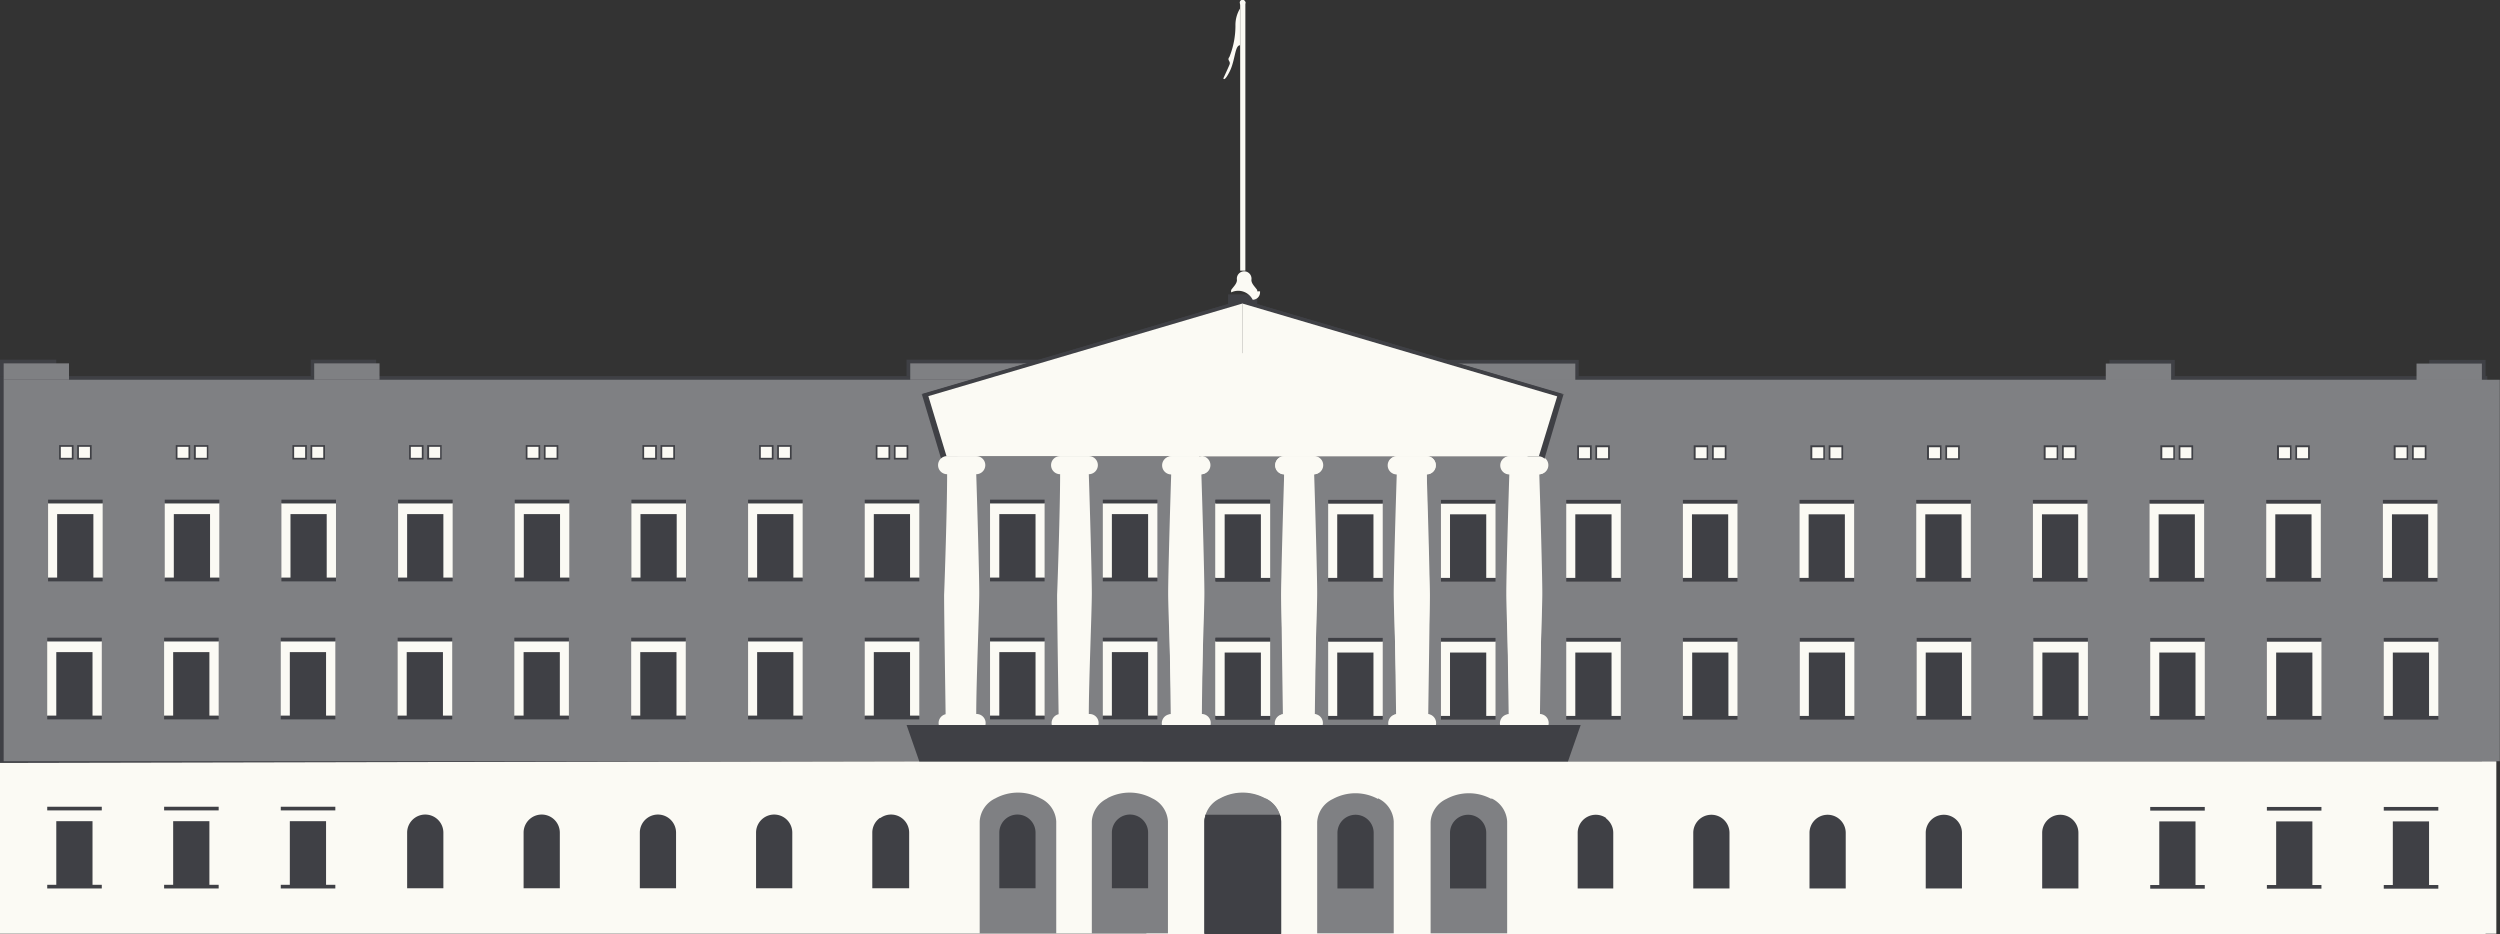 <svg id="Layer_1" data-name="Layer 1" xmlns="http://www.w3.org/2000/svg" viewBox="0 0 115.93 43.31"><rect x="0" y="0" width="115.93" height="43.31" fill="#333333" stroke="none"/><defs><style>.cls-1{fill:#fbfaf4;}.cls-2{fill:#3f4045;}.cls-3{fill:#7f8083;}.cls-4{fill:none;stroke:#fbfaf4;stroke-miterlimit:10;stroke-width:0.24px;}</style></defs><title>slottet</title><polygon class="cls-1" points="115.76 35.3 0 35.3 0 43.3 53.16 43.3 53.16 43.31 115.26 43.31 115.26 43.3 115.76 43.3 115.76 35.3"/><polygon class="cls-2" points="115.34 17.44 0 17.44 0 35.38 115.34 35.13 115.34 17.44"/><polygon class="cls-3" points="115.92 17.61 0.17 17.61 0.17 35.3 52.99 35.3 52.99 35.31 115.09 35.31 115.09 35.3 115.92 35.3 115.92 17.61"/><path class="cls-3" d="M948,556h0a1.26,1.26,0,0,0-.73,1.07v5.19h3.55v-5.19a1.26,1.26,0,0,0-.73-1.07,2.19,2.19,0,0,0-2.09,0" transform="translate(-901.84 -518.98)"/><path class="cls-3" d="M953.2,556h0a1.26,1.26,0,0,0-.73,1.07v5.19H956v-5.19a1.26,1.26,0,0,0-.73-1.07,2.19,2.19,0,0,0-2.09,0" transform="translate(-901.84 -518.98)"/><path class="cls-3" d="M958.42,556h0a1.26,1.26,0,0,0-.73,1.07v5.19h3.55v-5.19a1.26,1.26,0,0,0-.73-1.07,2.19,2.19,0,0,0-2.09,0" transform="translate(-901.84 -518.98)"/><rect class="cls-2" x="56.95" y="13.65" width="1.35" height="0.51"/><rect class="cls-2" y="16.68" width="2.61" height="0.76"/><rect class="cls-2" x="14.41" y="16.68" width="3.03" height="0.76"/><rect class="cls-2" x="42.04" y="16.68" width="10.19" height="0.76"/><rect class="cls-3" x="0.17" y="16.85" width="3.03" height="0.76"/><rect class="cls-3" x="14.57" y="16.85" width="3.03" height="0.76"/><rect class="cls-3" x="42.21" y="16.85" width="10.19" height="0.76"/><polygon class="cls-2" points="42.71 18.28 57.63 13.9 57.04 18.36 42.71 18.28"/><path class="cls-1" d="M945.57,546.48c0,.15,0,.17,0,.08,0-.24,0-.3,0-.08" transform="translate(-901.84 -518.98)"/><path class="cls-1" d="M950.79,546.48c0,.15,0,.17,0,.08,0-.24,0-.3,0-.08" transform="translate(-901.84 -518.98)"/><path class="cls-1" d="M952.33,552.09c0-1.49.14-4.74.14-5.6s-.09-4-.14-5.52a.42.42,0,0,0,0-.84H951a.42.42,0,0,0,0,.84c0,1.64-.12,5.15-.14,5.6,0,.86.05,4.06.07,5.53a.42.42,0,1,0,.34.75h.85a.42.42,0,1,0,.27-.76" transform="translate(-901.84 -518.98)"/><path class="cls-1" d="M956,546.48c0,.15,0,.17,0,.08,0-.24,0-.3,0-.08" transform="translate(-901.84 -518.98)"/><path class="cls-1" d="M957.55,552.09c0-1.49.14-4.74.14-5.6s-.09-4-.14-5.52a.42.42,0,0,0,0-.84h-1.35a.42.42,0,0,0,0,.84c0,1.64-.12,5.15-.14,5.6,0,.86.05,4.06.07,5.53a.42.42,0,1,0,.34.75h.85a.42.42,0,1,0,.27-.76" transform="translate(-901.84 -518.98)"/><path class="cls-1" d="M961.24,546.48c0,.15,0,.17,0,.08,0-.24,0-.3,0-.08" transform="translate(-901.84 -518.98)"/><path class="cls-1" d="M962.78,552.09c0-1.49.14-4.74.14-5.6s-.09-4-.14-5.52a.42.42,0,0,0,0-.84H961.4a.42.42,0,0,0,0,.84c0,1.64-.12,5.15-.14,5.6,0,.86.05,4.06.07,5.53a.42.42,0,1,0,.34.75h.85a.42.42,0,1,0,.27-.76" transform="translate(-901.84 -518.98)"/><path class="cls-1" d="M966.46,546.48c0,.15,0,.17,0,.08,0-.24,0-.3,0-.08" transform="translate(-901.84 -518.98)"/><path class="cls-1" d="M968,552.09c0-1.49.14-4.74.14-5.6s-.09-4-.14-5.52a.42.42,0,0,0,0-.84h-1.35a.42.42,0,0,0,0,.84c0,1.64-.12,5.15-.14,5.6,0,.86.05,4.06.07,5.53a.42.42,0,1,0,.34.75h.85a.42.42,0,1,0,.27-.76" transform="translate(-901.84 -518.98)"/><path class="cls-1" d="M971.68,546.48c0,.15,0,.17,0,.08,0-.24,0-.3,0-.08" transform="translate(-901.84 -518.98)"/><path class="cls-1" d="M973.22,552.09c0-1.49.14-4.74.14-5.6s-.09-4-.14-5.52a.42.42,0,0,0,0-.84h-1.35a.42.42,0,0,0,0,.84c0,1.64-.12,5.15-.14,5.6,0,.86.05,4.06.07,5.53a.42.42,0,1,0,.34.75h.85a.42.42,0,1,0,.27-.76" transform="translate(-901.84 -518.98)"/><polygon class="cls-2" points="57.04 16.38 57.04 14.07 42.75 18.29 43.73 21.57 46.7 19.8 59.65 21.15 59.65 17.44 57.04 16.38"/><polygon class="cls-1" points="57.63 16.38 57.63 14.07 43.05 18.37 43.89 21.15 60.24 21.15 60.24 17.44 57.63 16.38"/><path class="cls-1" d="M947.11,552.09c0-1.49.14-4.74.14-5.6s-.09-4-.14-5.52a.42.42,0,0,0,0-.84h-1.35a.42.42,0,0,0,0,.84c0,1.64-.12,5.15-.14,5.6,0,.86.05,4.06.07,5.53a.42.42,0,1,0,.34.75h.85a.42.42,0,1,0,.27-.76" transform="translate(-901.84 -518.98)"/><rect class="cls-1" x="45.91" y="23.34" width="2.53" height="3.45"/><rect class="cls-2" x="46.34" y="23.84" width="1.68" height="3.03"/><rect class="cls-2" x="45.91" y="23.17" width="2.53" height="0.17"/><rect class="cls-2" x="45.91" y="26.79" width="2.53" height="0.17"/><rect class="cls-1" x="51.14" y="23.34" width="2.53" height="3.45"/><rect class="cls-2" x="51.56" y="23.84" width="1.68" height="3.03"/><rect class="cls-2" x="51.14" y="23.17" width="2.53" height="0.17"/><rect class="cls-2" x="51.14" y="26.79" width="2.53" height="0.17"/><rect class="cls-1" x="56.36" y="23.34" width="2.53" height="3.45"/><rect class="cls-2" x="56.78" y="23.84" width="1.68" height="3.03"/><rect class="cls-2" x="56.36" y="23.17" width="2.53" height="0.17"/><rect class="cls-2" x="56.36" y="26.79" width="2.53" height="0.17"/><rect class="cls-1" x="2.19" y="29.74" width="2.53" height="3.45"/><rect class="cls-2" x="2.61" y="30.24" width="1.68" height="3.03"/><rect class="cls-2" x="2.19" y="29.57" width="2.53" height="0.17"/><rect class="cls-2" x="2.19" y="33.19" width="2.53" height="0.17"/><rect class="cls-1" x="7.61" y="29.74" width="2.53" height="3.45"/><rect class="cls-2" x="8.03" y="30.24" width="1.68" height="3.03"/><rect class="cls-2" x="7.61" y="29.57" width="2.53" height="0.17"/><rect class="cls-2" x="7.61" y="33.19" width="2.53" height="0.17"/><rect class="cls-1" x="13.02" y="29.74" width="2.53" height="3.45"/><rect class="cls-2" x="13.44" y="30.24" width="1.68" height="3.03"/><rect class="cls-2" x="13.02" y="29.57" width="2.53" height="0.17"/><rect class="cls-2" x="13.02" y="33.19" width="2.53" height="0.17"/><rect class="cls-1" x="2.19" y="37.57" width="2.53" height="3.45"/><rect class="cls-2" x="2.61" y="38.08" width="1.68" height="3.03"/><rect class="cls-2" x="2.19" y="37.41" width="2.53" height="0.17"/><rect class="cls-2" x="2.19" y="41.03" width="2.53" height="0.17"/><rect class="cls-1" x="7.61" y="37.57" width="2.53" height="3.45"/><rect class="cls-2" x="8.03" y="38.08" width="1.68" height="3.03"/><rect class="cls-2" x="7.61" y="37.41" width="2.53" height="0.17"/><rect class="cls-2" x="7.61" y="41.03" width="2.53" height="0.17"/><rect class="cls-1" x="13.02" y="37.57" width="2.53" height="3.45"/><rect class="cls-2" x="13.44" y="38.08" width="1.68" height="3.03"/><rect class="cls-2" x="13.02" y="37.41" width="2.53" height="0.17"/><rect class="cls-2" x="13.02" y="41.03" width="2.53" height="0.17"/><rect class="cls-1" x="18.44" y="29.74" width="2.53" height="3.45"/><rect class="cls-2" x="18.86" y="30.24" width="1.68" height="3.03"/><rect class="cls-2" x="18.44" y="29.57" width="2.53" height="0.17"/><rect class="cls-2" x="18.44" y="33.19" width="2.53" height="0.17"/><rect class="cls-1" x="23.85" y="29.74" width="2.53" height="3.45"/><rect class="cls-2" x="24.28" y="30.24" width="1.68" height="3.03"/><rect class="cls-2" x="23.85" y="29.57" width="2.53" height="0.17"/><rect class="cls-2" x="23.85" y="33.19" width="2.53" height="0.17"/><rect class="cls-1" x="29.27" y="29.74" width="2.53" height="3.45"/><rect class="cls-2" x="29.69" y="30.24" width="1.68" height="3.03"/><rect class="cls-2" x="29.27" y="29.57" width="2.53" height="0.17"/><rect class="cls-2" x="29.27" y="33.19" width="2.53" height="0.17"/><rect class="cls-1" x="34.69" y="29.74" width="2.53" height="3.45"/><rect class="cls-2" x="35.11" y="30.24" width="1.68" height="3.03"/><rect class="cls-2" x="34.69" y="29.57" width="2.53" height="0.17"/><rect class="cls-2" x="34.69" y="33.19" width="2.53" height="0.17"/><rect class="cls-1" x="40.1" y="29.74" width="2.53" height="3.45"/><rect class="cls-2" x="40.52" y="30.24" width="1.68" height="3.03"/><rect class="cls-2" x="40.1" y="29.57" width="2.53" height="0.17"/><rect class="cls-2" x="40.1" y="33.19" width="2.53" height="0.17"/><rect class="cls-1" x="45.91" y="29.74" width="2.53" height="3.45"/><rect class="cls-2" x="46.34" y="30.24" width="1.68" height="3.03"/><rect class="cls-2" x="45.91" y="29.57" width="2.53" height="0.17"/><rect class="cls-2" x="45.91" y="33.19" width="2.53" height="0.17"/><rect class="cls-1" x="51.14" y="29.74" width="2.53" height="3.45"/><rect class="cls-2" x="51.56" y="30.24" width="1.68" height="3.03"/><rect class="cls-2" x="51.14" y="29.57" width="2.53" height="0.17"/><rect class="cls-2" x="51.14" y="33.19" width="2.53" height="0.17"/><rect class="cls-1" x="56.36" y="29.74" width="2.53" height="3.45"/><rect class="cls-2" x="56.78" y="30.24" width="1.68" height="3.03"/><rect class="cls-2" x="56.36" y="29.57" width="2.53" height="0.17"/><rect class="cls-2" x="56.36" y="33.19" width="2.53" height="0.17"/><line class="cls-4" x1="57.63" y1="12.55" x2="57.63" y2="0.08"/><path class="cls-1" d="M959.59,519.1a.13.13,0,1,0-.13.13.13.13,0,0,0,.13-.13" transform="translate(-901.84 -518.98)"/><path class="cls-1" d="M959.34,521.08c-.24,0-.22.71-.48,1.22s-.29.31-.29.31.2-.43.28-.62-.13-.2,0-.37a3.86,3.86,0,0,0,.28-1.45,1.48,1.48,0,0,1,.21-.79Z" transform="translate(-901.84 -518.98)"/><path class="cls-1" d="M960.14,532.49h0v0l0-.06h0l0,0c-.1-.15-.27-.29-.27-.47a.34.34,0,1,0-.67,0c0,.18-.17.32-.27.47l0,0h0l0,.06v0a.23.23,0,0,0,0,.05.75.75,0,0,1,1,.34.34.34,0,0,0,.34-.34.31.31,0,0,0,0-.05" transform="translate(-901.84 -518.98)"/><path class="cls-2" d="M921.07,556.91h0a.84.84,0,0,0-.35.68v2.58h1.68v-2.58a.84.84,0,0,0-1.33-.68" transform="translate(-901.84 -518.98)"/><path class="cls-2" d="M926.47,556.91h0a.84.84,0,0,0-.35.68v2.58h1.68v-2.58a.84.84,0,0,0-1.33-.68" transform="translate(-901.84 -518.98)"/><path class="cls-2" d="M931.86,556.91h0a.84.84,0,0,0-.35.68v2.58h1.68v-2.58a.84.84,0,0,0-1.33-.68" transform="translate(-901.84 -518.98)"/><path class="cls-2" d="M937.25,556.91h0a.84.84,0,0,0-.35.68v2.58h1.68v-2.58a.84.84,0,0,0-1.33-.68" transform="translate(-901.84 -518.98)"/><path class="cls-2" d="M942.64,556.91h0a.84.84,0,0,0-.35.68v2.58H944v-2.58a.84.84,0,0,0-1.33-.68" transform="translate(-901.84 -518.98)"/><path class="cls-2" d="M948.53,556.91h0a.84.84,0,0,0-.35.68v2.58h1.68v-2.58a.84.84,0,0,0-1.33-.68" transform="translate(-901.84 -518.98)"/><path class="cls-2" d="M953.75,556.91h0a.84.84,0,0,0-.35.68v2.58h1.68v-2.58a.84.84,0,0,0-1.33-.68" transform="translate(-901.84 -518.98)"/><path class="cls-2" d="M957.75,556.75a1,1,0,0,0-.06.34v5.19h3.55v-5.19a1,1,0,0,0-.06-.34Z" transform="translate(-901.84 -518.98)"/><path class="cls-3" d="M971,556h0a1.26,1.26,0,0,1,.73,1.07v5.19h-3.55V557.1a1.26,1.26,0,0,1,.73-1.07,2.19,2.19,0,0,1,2.09,0" transform="translate(-901.84 -518.98)"/><path class="cls-3" d="M965.74,556h0a1.26,1.26,0,0,1,.73,1.07v5.19h-3.55V557.1a1.26,1.26,0,0,1,.73-1.07,2.19,2.19,0,0,1,2.09,0" transform="translate(-901.84 -518.98)"/><path class="cls-3" d="M960.52,556h0a1.26,1.26,0,0,1,.73,1.07v5.19H957.7V557.1a1.26,1.26,0,0,1,.73-1.07,2.19,2.19,0,0,1,2.09,0" transform="translate(-901.84 -518.98)"/><line class="cls-2" x1="115.26" y1="17.45" x2="115.26" y2="35.39"/><rect class="cls-2" x="112.65" y="16.69" width="2.61" height="0.76"/><rect class="cls-2" x="97.82" y="16.69" width="3.03" height="0.76"/><rect class="cls-2" x="63.02" y="16.69" width="10.19" height="0.76"/><rect class="cls-3" x="112.06" y="16.86" width="3.03" height="0.76"/><rect class="cls-3" x="97.65" y="16.86" width="3.03" height="0.76"/><rect class="cls-3" x="62.86" y="16.86" width="10.19" height="0.76"/><polygon class="cls-2" points="72.55 18.29 57.63 13.91 58.22 18.38 72.55 18.29"/><path class="cls-1" d="M973.37,546.49c0,.15,0,.17,0,.08,0-.24,0-.3,0-.08" transform="translate(-901.84 -518.98)"/><path class="cls-1" d="M968.15,546.49c0,.15,0,.17,0,.08,0-.24,0-.3,0-.08" transform="translate(-901.84 -518.98)"/><path class="cls-1" d="M966.61,552.1c0-1.49-.14-4.74-.14-5.6s.09-4,.14-5.52a.42.42,0,0,1,0-.84H968a.42.42,0,0,1,0,.84c0,1.64.12,5.15.14,5.6,0,.86-.05,4.06-.07,5.53a.42.42,0,1,1-.34.75h-.85a.42.42,0,1,1-.27-.76" transform="translate(-901.84 -518.98)"/><path class="cls-1" d="M962.93,546.49c0,.15,0,.17,0,.08,0-.24,0-.3,0-.08" transform="translate(-901.84 -518.98)"/><path class="cls-1" d="M961.39,552.1c0-1.49-.14-4.74-.14-5.6s.09-4,.14-5.52a.42.42,0,0,1,0-.84h1.35a.42.42,0,0,1,0,.84c0,1.64.12,5.15.14,5.6,0,.86-.05,4.06-.07,5.53a.42.42,0,1,1-.34.75h-.85a.42.42,0,1,1-.27-.76" transform="translate(-901.84 -518.98)"/><path class="cls-1" d="M957.7,546.49c0,.15,0,.17,0,.08,0-.24,0-.3,0-.08" transform="translate(-901.84 -518.98)"/><path class="cls-1" d="M956.16,552.1c0-1.49-.15-4.74-.15-5.6s.09-4,.14-5.52a.42.42,0,0,1,0-.84h1.35a.42.42,0,0,1,0,.84c0,1.64.12,5.15.14,5.6,0,.86-.05,4.06-.07,5.53a.42.42,0,1,1-.34.75h-.85a.42.42,0,1,1-.27-.76" transform="translate(-901.84 -518.98)"/><polygon class="cls-2" points="58.22 16.39 58.22 14.08 72.5 18.3 71.53 21.58 68.56 19.81 55.61 21.16 55.61 17.45 58.22 16.39"/><polygon class="cls-1" points="57.63 16.39 57.63 14.08 72.21 18.38 71.36 21.16 55.02 21.16 55.02 17.45 57.63 16.39"/><path class="cls-1" d="M971.83,552.1c0-1.49-.14-4.74-.14-5.6s.09-4,.14-5.52a.42.42,0,0,1,0-.84h1.35a.42.42,0,0,1,0,.84c0,1.64.12,5.15.14,5.6,0,.86-.05,4.06-.07,5.53a.42.42,0,1,1-.34.75h-.85a.42.42,0,1,1-.27-.76" transform="translate(-901.84 -518.98)"/><rect class="cls-1" x="66.82" y="23.35" width="2.53" height="3.45"/><rect class="cls-2" x="67.24" y="23.85" width="1.68" height="3.03"/><rect class="cls-2" x="66.82" y="23.18" width="2.53" height="0.17"/><rect class="cls-2" x="66.82" y="26.8" width="2.53" height="0.17"/><rect class="cls-1" x="61.59" y="23.35" width="2.53" height="3.45"/><rect class="cls-2" x="62.01" y="23.85" width="1.68" height="3.03"/><rect class="cls-2" x="61.59" y="23.18" width="2.53" height="0.17"/><rect class="cls-2" x="61.59" y="26.8" width="2.53" height="0.17"/><rect class="cls-1" x="56.37" y="23.35" width="2.53" height="3.45"/><rect class="cls-2" x="56.79" y="23.85" width="1.68" height="3.03"/><rect class="cls-2" x="56.37" y="23.18" width="2.53" height="0.17"/><rect class="cls-2" x="56.37" y="26.8" width="2.53" height="0.17"/><rect class="cls-1" x="110.54" y="29.75" width="2.53" height="3.45"/><rect class="cls-2" x="110.96" y="30.26" width="1.68" height="3.03"/><rect class="cls-2" x="110.54" y="29.58" width="2.53" height="0.17"/><rect class="cls-2" x="110.54" y="33.2" width="2.53" height="0.17"/><rect class="cls-1" x="105.12" y="29.75" width="2.53" height="3.45"/><rect class="cls-2" x="105.55" y="30.26" width="1.68" height="3.03"/><rect class="cls-2" x="105.12" y="29.58" width="2.53" height="0.17"/><rect class="cls-2" x="105.12" y="33.2" width="2.53" height="0.17"/><rect class="cls-1" x="99.71" y="29.75" width="2.53" height="3.45"/><rect class="cls-2" x="100.13" y="30.26" width="1.68" height="3.03"/><rect class="cls-2" x="99.71" y="29.58" width="2.53" height="0.17"/><rect class="cls-2" x="99.71" y="33.2" width="2.53" height="0.17"/><rect class="cls-1" x="110.54" y="37.59" width="2.53" height="3.45"/><rect class="cls-2" x="110.96" y="38.09" width="1.68" height="3.03"/><rect class="cls-2" x="110.54" y="37.42" width="2.53" height="0.17"/><rect class="cls-2" x="110.54" y="41.04" width="2.53" height="0.17"/><rect class="cls-1" x="105.12" y="37.59" width="2.53" height="3.45"/><rect class="cls-2" x="105.55" y="38.09" width="1.68" height="3.03"/><rect class="cls-2" x="105.12" y="37.42" width="2.53" height="0.17"/><rect class="cls-2" x="105.12" y="41.04" width="2.53" height="0.17"/><rect class="cls-1" x="99.71" y="37.59" width="2.53" height="3.45"/><rect class="cls-2" x="100.13" y="38.09" width="1.68" height="3.03"/><rect class="cls-2" x="99.71" y="37.42" width="2.53" height="0.17"/><rect class="cls-2" x="99.71" y="41.04" width="2.53" height="0.17"/><rect class="cls-1" x="94.29" y="29.75" width="2.53" height="3.45"/><rect class="cls-2" x="94.71" y="30.26" width="1.68" height="3.03"/><rect class="cls-2" x="94.29" y="29.58" width="2.53" height="0.17"/><rect class="cls-2" x="94.29" y="33.2" width="2.53" height="0.17"/><rect class="cls-1" x="88.88" y="29.75" width="2.53" height="3.45"/><rect class="cls-2" x="89.3" y="30.26" width="1.68" height="3.03"/><rect class="cls-2" x="88.88" y="29.58" width="2.53" height="0.17"/><rect class="cls-2" x="88.88" y="33.2" width="2.53" height="0.17"/><rect class="cls-1" x="83.46" y="29.75" width="2.53" height="3.45"/><rect class="cls-2" x="83.88" y="30.26" width="1.68" height="3.03"/><rect class="cls-2" x="83.46" y="29.58" width="2.53" height="0.17"/><rect class="cls-2" x="83.46" y="33.2" width="2.53" height="0.17"/><rect class="cls-1" x="78.04" y="29.75" width="2.53" height="3.45"/><rect class="cls-2" x="78.47" y="30.26" width="1.68" height="3.03"/><rect class="cls-2" x="78.04" y="29.58" width="2.53" height="0.17"/><rect class="cls-2" x="78.04" y="33.2" width="2.53" height="0.17"/><rect class="cls-1" x="72.63" y="29.75" width="2.53" height="3.45"/><rect class="cls-2" x="73.05" y="30.26" width="1.68" height="3.03"/><rect class="cls-2" x="72.63" y="29.58" width="2.53" height="0.17"/><rect class="cls-2" x="72.63" y="33.2" width="2.53" height="0.17"/><rect class="cls-1" x="66.82" y="29.75" width="2.53" height="3.45"/><rect class="cls-2" x="67.24" y="30.26" width="1.68" height="3.03"/><rect class="cls-2" x="66.82" y="29.58" width="2.53" height="0.17"/><rect class="cls-2" x="66.82" y="33.2" width="2.53" height="0.17"/><rect class="cls-1" x="61.59" y="29.75" width="2.53" height="3.45"/><rect class="cls-2" x="62.01" y="30.26" width="1.68" height="3.03"/><rect class="cls-2" x="61.59" y="29.58" width="2.53" height="0.17"/><rect class="cls-2" x="61.59" y="33.2" width="2.53" height="0.17"/><rect class="cls-1" x="56.37" y="29.75" width="2.53" height="3.45"/><rect class="cls-2" x="56.79" y="30.26" width="1.68" height="3.03"/><rect class="cls-2" x="56.37" y="29.58" width="2.53" height="0.17"/><rect class="cls-2" x="56.37" y="33.2" width="2.53" height="0.17"/><path class="cls-2" d="M997.87,556.92h0a.84.84,0,0,1,.35.68v2.58h-1.68V557.6a.84.84,0,0,1,1.33-.68" transform="translate(-901.84 -518.98)"/><path class="cls-2" d="M992.47,556.92h0a.84.84,0,0,1,.35.68v2.58h-1.68V557.6a.84.84,0,0,1,1.33-.68" transform="translate(-901.84 -518.98)"/><path class="cls-2" d="M987.08,556.92h0a.84.84,0,0,1,.35.68v2.58h-1.68V557.6a.84.84,0,0,1,1.33-.68" transform="translate(-901.84 -518.98)"/><path class="cls-2" d="M981.69,556.92h0a.84.84,0,0,1,.35.68v2.58h-1.68V557.6a.84.84,0,0,1,1.33-.68" transform="translate(-901.84 -518.98)"/><path class="cls-2" d="M976.3,556.92h0a.84.84,0,0,1,.35.68v2.58H975V557.6a.84.84,0,0,1,1.33-.68" transform="translate(-901.84 -518.98)"/><path class="cls-2" d="M970.41,556.92h0a.84.84,0,0,1,.35.68v2.58h-1.68V557.6a.84.84,0,0,1,1.33-.68" transform="translate(-901.84 -518.98)"/><path class="cls-2" d="M965.19,556.92h0a.84.84,0,0,1,.35.68v2.58h-1.68V557.6a.84.84,0,0,1,1.33-.68" transform="translate(-901.84 -518.98)"/><path class="cls-2" d="M961.19,556.76a1,1,0,0,1,.06.34v5.19H957.7V557.1a1,1,0,0,1,.06-.34Z" transform="translate(-901.84 -518.98)"/><polygon class="cls-2" points="57.63 33.62 52.23 33.62 42.04 33.62 42.63 35.31 52.23 35.31 57.63 35.31 72.71 35.31 73.3 33.62 57.63 33.62"/><rect class="cls-1" x="2.23" y="23.34" width="2.53" height="3.45"/><rect class="cls-2" x="2.65" y="23.84" width="1.68" height="3.03"/><rect class="cls-2" x="2.23" y="23.17" width="2.53" height="0.17"/><rect class="cls-2" x="2.23" y="26.79" width="2.53" height="0.17"/><rect class="cls-2" x="2.74" y="20.64" width="0.67" height="0.67"/><rect class="cls-1" x="2.82" y="20.72" width="0.51" height="0.51"/><rect class="cls-2" x="3.58" y="20.64" width="0.67" height="0.67"/><rect class="cls-1" x="3.66" y="20.72" width="0.51" height="0.51"/><rect class="cls-1" x="7.64" y="23.34" width="2.53" height="3.45"/><rect class="cls-2" x="8.06" y="23.84" width="1.68" height="3.03"/><rect class="cls-2" x="7.64" y="23.17" width="2.53" height="0.17"/><rect class="cls-2" x="7.64" y="26.79" width="2.53" height="0.17"/><rect class="cls-2" x="8.15" y="20.64" width="0.67" height="0.67"/><rect class="cls-1" x="8.23" y="20.72" width="0.51" height="0.51"/><rect class="cls-2" x="8.99" y="20.64" width="0.67" height="0.67"/><rect class="cls-1" x="9.08" y="20.72" width="0.51" height="0.51"/><rect class="cls-1" x="13.05" y="23.34" width="2.53" height="3.45"/><rect class="cls-2" x="13.47" y="23.84" width="1.68" height="3.03"/><rect class="cls-2" x="13.05" y="23.17" width="2.53" height="0.17"/><rect class="cls-2" x="13.05" y="26.79" width="2.53" height="0.17"/><rect class="cls-2" x="13.56" y="20.64" width="0.67" height="0.67"/><rect class="cls-1" x="13.64" y="20.72" width="0.51" height="0.51"/><rect class="cls-2" x="14.4" y="20.64" width="0.67" height="0.67"/><rect class="cls-1" x="14.48" y="20.72" width="0.51" height="0.51"/><rect class="cls-1" x="18.46" y="23.34" width="2.53" height="3.45"/><rect class="cls-2" x="18.88" y="23.84" width="1.68" height="3.03"/><rect class="cls-2" x="18.46" y="23.17" width="2.53" height="0.17"/><rect class="cls-2" x="18.46" y="26.79" width="2.53" height="0.17"/><rect class="cls-2" x="18.97" y="20.64" width="0.67" height="0.67"/><rect class="cls-1" x="19.05" y="20.72" width="0.51" height="0.51"/><rect class="cls-2" x="19.81" y="20.64" width="0.67" height="0.67"/><rect class="cls-1" x="19.9" y="20.72" width="0.51" height="0.51"/><rect class="cls-1" x="23.87" y="23.34" width="2.53" height="3.45"/><rect class="cls-2" x="24.29" y="23.84" width="1.68" height="3.03"/><rect class="cls-2" x="23.87" y="23.17" width="2.53" height="0.17"/><rect class="cls-2" x="23.87" y="26.79" width="2.53" height="0.17"/><rect class="cls-2" x="24.38" y="20.64" width="0.67" height="0.67"/><rect class="cls-1" x="24.46" y="20.72" width="0.51" height="0.51"/><rect class="cls-2" x="25.22" y="20.64" width="0.67" height="0.67"/><rect class="cls-1" x="25.3" y="20.72" width="0.51" height="0.51"/><rect class="cls-1" x="29.28" y="23.34" width="2.53" height="3.45"/><rect class="cls-2" x="29.7" y="23.84" width="1.68" height="3.03"/><rect class="cls-2" x="29.28" y="23.17" width="2.53" height="0.17"/><rect class="cls-2" x="29.28" y="26.79" width="2.53" height="0.17"/><rect class="cls-2" x="29.79" y="20.64" width="0.67" height="0.67"/><rect class="cls-1" x="29.87" y="20.72" width="0.51" height="0.51"/><rect class="cls-2" x="30.63" y="20.64" width="0.67" height="0.67"/><rect class="cls-1" x="30.71" y="20.72" width="0.51" height="0.51"/><rect class="cls-1" x="34.69" y="23.34" width="2.53" height="3.45"/><rect class="cls-2" x="35.11" y="23.84" width="1.68" height="3.03"/><rect class="cls-2" x="34.69" y="23.17" width="2.53" height="0.17"/><rect class="cls-2" x="34.69" y="26.79" width="2.53" height="0.17"/><rect class="cls-2" x="35.2" y="20.64" width="0.67" height="0.67"/><rect class="cls-1" x="35.28" y="20.72" width="0.51" height="0.51"/><rect class="cls-2" x="36.04" y="20.64" width="0.67" height="0.67"/><rect class="cls-1" x="36.12" y="20.72" width="0.51" height="0.51"/><rect class="cls-1" x="40.1" y="23.34" width="2.53" height="3.45"/><rect class="cls-2" x="40.52" y="23.84" width="1.68" height="3.03"/><rect class="cls-2" x="40.1" y="23.17" width="2.53" height="0.17"/><rect class="cls-2" x="40.1" y="26.79" width="2.53" height="0.17"/><rect class="cls-2" x="40.61" y="20.64" width="0.67" height="0.67"/><rect class="cls-1" x="40.69" y="20.72" width="0.51" height="0.51"/><rect class="cls-2" x="41.45" y="20.64" width="0.67" height="0.67"/><rect class="cls-1" x="41.53" y="20.72" width="0.51" height="0.51"/><rect class="cls-1" x="110.5" y="23.35" width="2.53" height="3.45"/><rect class="cls-2" x="110.92" y="23.85" width="1.68" height="3.03"/><rect class="cls-2" x="110.5" y="23.18" width="2.53" height="0.17"/><rect class="cls-2" x="110.5" y="26.8" width="2.53" height="0.17"/><rect class="cls-2" x="111.85" y="20.65" width="0.67" height="0.67"/><rect class="cls-1" x="111.93" y="20.74" width="0.51" height="0.51"/><rect class="cls-2" x="111" y="20.65" width="0.67" height="0.67"/><rect class="cls-1" x="111.09" y="20.74" width="0.51" height="0.51"/><rect class="cls-1" x="105.09" y="23.35" width="2.53" height="3.45"/><rect class="cls-2" x="105.51" y="23.85" width="1.68" height="3.03"/><rect class="cls-2" x="105.09" y="23.18" width="2.53" height="0.17"/><rect class="cls-2" x="105.09" y="26.8" width="2.53" height="0.17"/><rect class="cls-2" x="106.44" y="20.65" width="0.67" height="0.67"/><rect class="cls-1" x="106.52" y="20.74" width="0.51" height="0.51"/><rect class="cls-2" x="105.59" y="20.65" width="0.67" height="0.67"/><rect class="cls-1" x="105.68" y="20.74" width="0.51" height="0.51"/><rect class="cls-1" x="99.68" y="23.35" width="2.53" height="3.45"/><rect class="cls-2" x="100.1" y="23.85" width="1.68" height="3.03"/><rect class="cls-2" x="99.68" y="23.18" width="2.53" height="0.17"/><rect class="cls-2" x="99.68" y="26.8" width="2.53" height="0.17"/><rect class="cls-2" x="101.03" y="20.65" width="0.67" height="0.67"/><rect class="cls-1" x="101.11" y="20.74" width="0.51" height="0.51"/><rect class="cls-2" x="100.18" y="20.65" width="0.67" height="0.67"/><rect class="cls-1" x="100.27" y="20.74" width="0.51" height="0.51"/><rect class="cls-1" x="94.27" y="23.35" width="2.53" height="3.45"/><rect class="cls-2" x="94.69" y="23.85" width="1.68" height="3.03"/><rect class="cls-2" x="94.27" y="23.18" width="2.53" height="0.17"/><rect class="cls-2" x="94.27" y="26.8" width="2.53" height="0.17"/><rect class="cls-2" x="95.62" y="20.65" width="0.67" height="0.67"/><rect class="cls-1" x="95.7" y="20.74" width="0.51" height="0.51"/><rect class="cls-2" x="94.77" y="20.65" width="0.67" height="0.67"/><rect class="cls-1" x="94.86" y="20.74" width="0.51" height="0.51"/><rect class="cls-1" x="88.86" y="23.35" width="2.53" height="3.45"/><rect class="cls-2" x="89.28" y="23.85" width="1.68" height="3.03"/><rect class="cls-2" x="88.86" y="23.18" width="2.53" height="0.17"/><rect class="cls-2" x="88.86" y="26.8" width="2.53" height="0.17"/><rect class="cls-2" x="90.21" y="20.65" width="0.67" height="0.67"/><rect class="cls-1" x="90.29" y="20.74" width="0.51" height="0.51"/><rect class="cls-2" x="89.36" y="20.65" width="0.67" height="0.67"/><rect class="cls-1" x="89.45" y="20.74" width="0.51" height="0.51"/><rect class="cls-1" x="83.45" y="23.35" width="2.53" height="3.45"/><rect class="cls-2" x="83.87" y="23.85" width="1.68" height="3.03"/><rect class="cls-2" x="83.45" y="23.18" width="2.53" height="0.17"/><rect class="cls-2" x="83.45" y="26.8" width="2.53" height="0.17"/><rect class="cls-2" x="84.8" y="20.65" width="0.67" height="0.67"/><rect class="cls-1" x="84.88" y="20.74" width="0.51" height="0.51"/><rect class="cls-2" x="83.95" y="20.65" width="0.67" height="0.67"/><rect class="cls-1" x="84.04" y="20.74" width="0.51" height="0.51"/><rect class="cls-1" x="78.04" y="23.35" width="2.53" height="3.45"/><rect class="cls-2" x="78.46" y="23.85" width="1.68" height="3.03"/><rect class="cls-2" x="78.04" y="23.18" width="2.53" height="0.17"/><rect class="cls-2" x="78.04" y="26.8" width="2.53" height="0.17"/><rect class="cls-2" x="79.39" y="20.65" width="0.67" height="0.67"/><rect class="cls-1" x="79.47" y="20.74" width="0.51" height="0.51"/><rect class="cls-2" x="78.54" y="20.65" width="0.67" height="0.67"/><rect class="cls-1" x="78.63" y="20.74" width="0.51" height="0.51"/><rect class="cls-1" x="72.63" y="23.35" width="2.53" height="3.45"/><rect class="cls-2" x="73.05" y="23.85" width="1.68" height="3.03"/><rect class="cls-2" x="72.63" y="23.18" width="2.53" height="0.17"/><rect class="cls-2" x="72.63" y="26.8" width="2.53" height="0.17"/><rect class="cls-2" x="73.98" y="20.65" width="0.67" height="0.67"/><rect class="cls-1" x="74.06" y="20.74" width="0.51" height="0.51"/><rect class="cls-2" x="73.14" y="20.65" width="0.67" height="0.67"/><rect class="cls-1" x="73.22" y="20.74" width="0.51" height="0.51"/></svg>